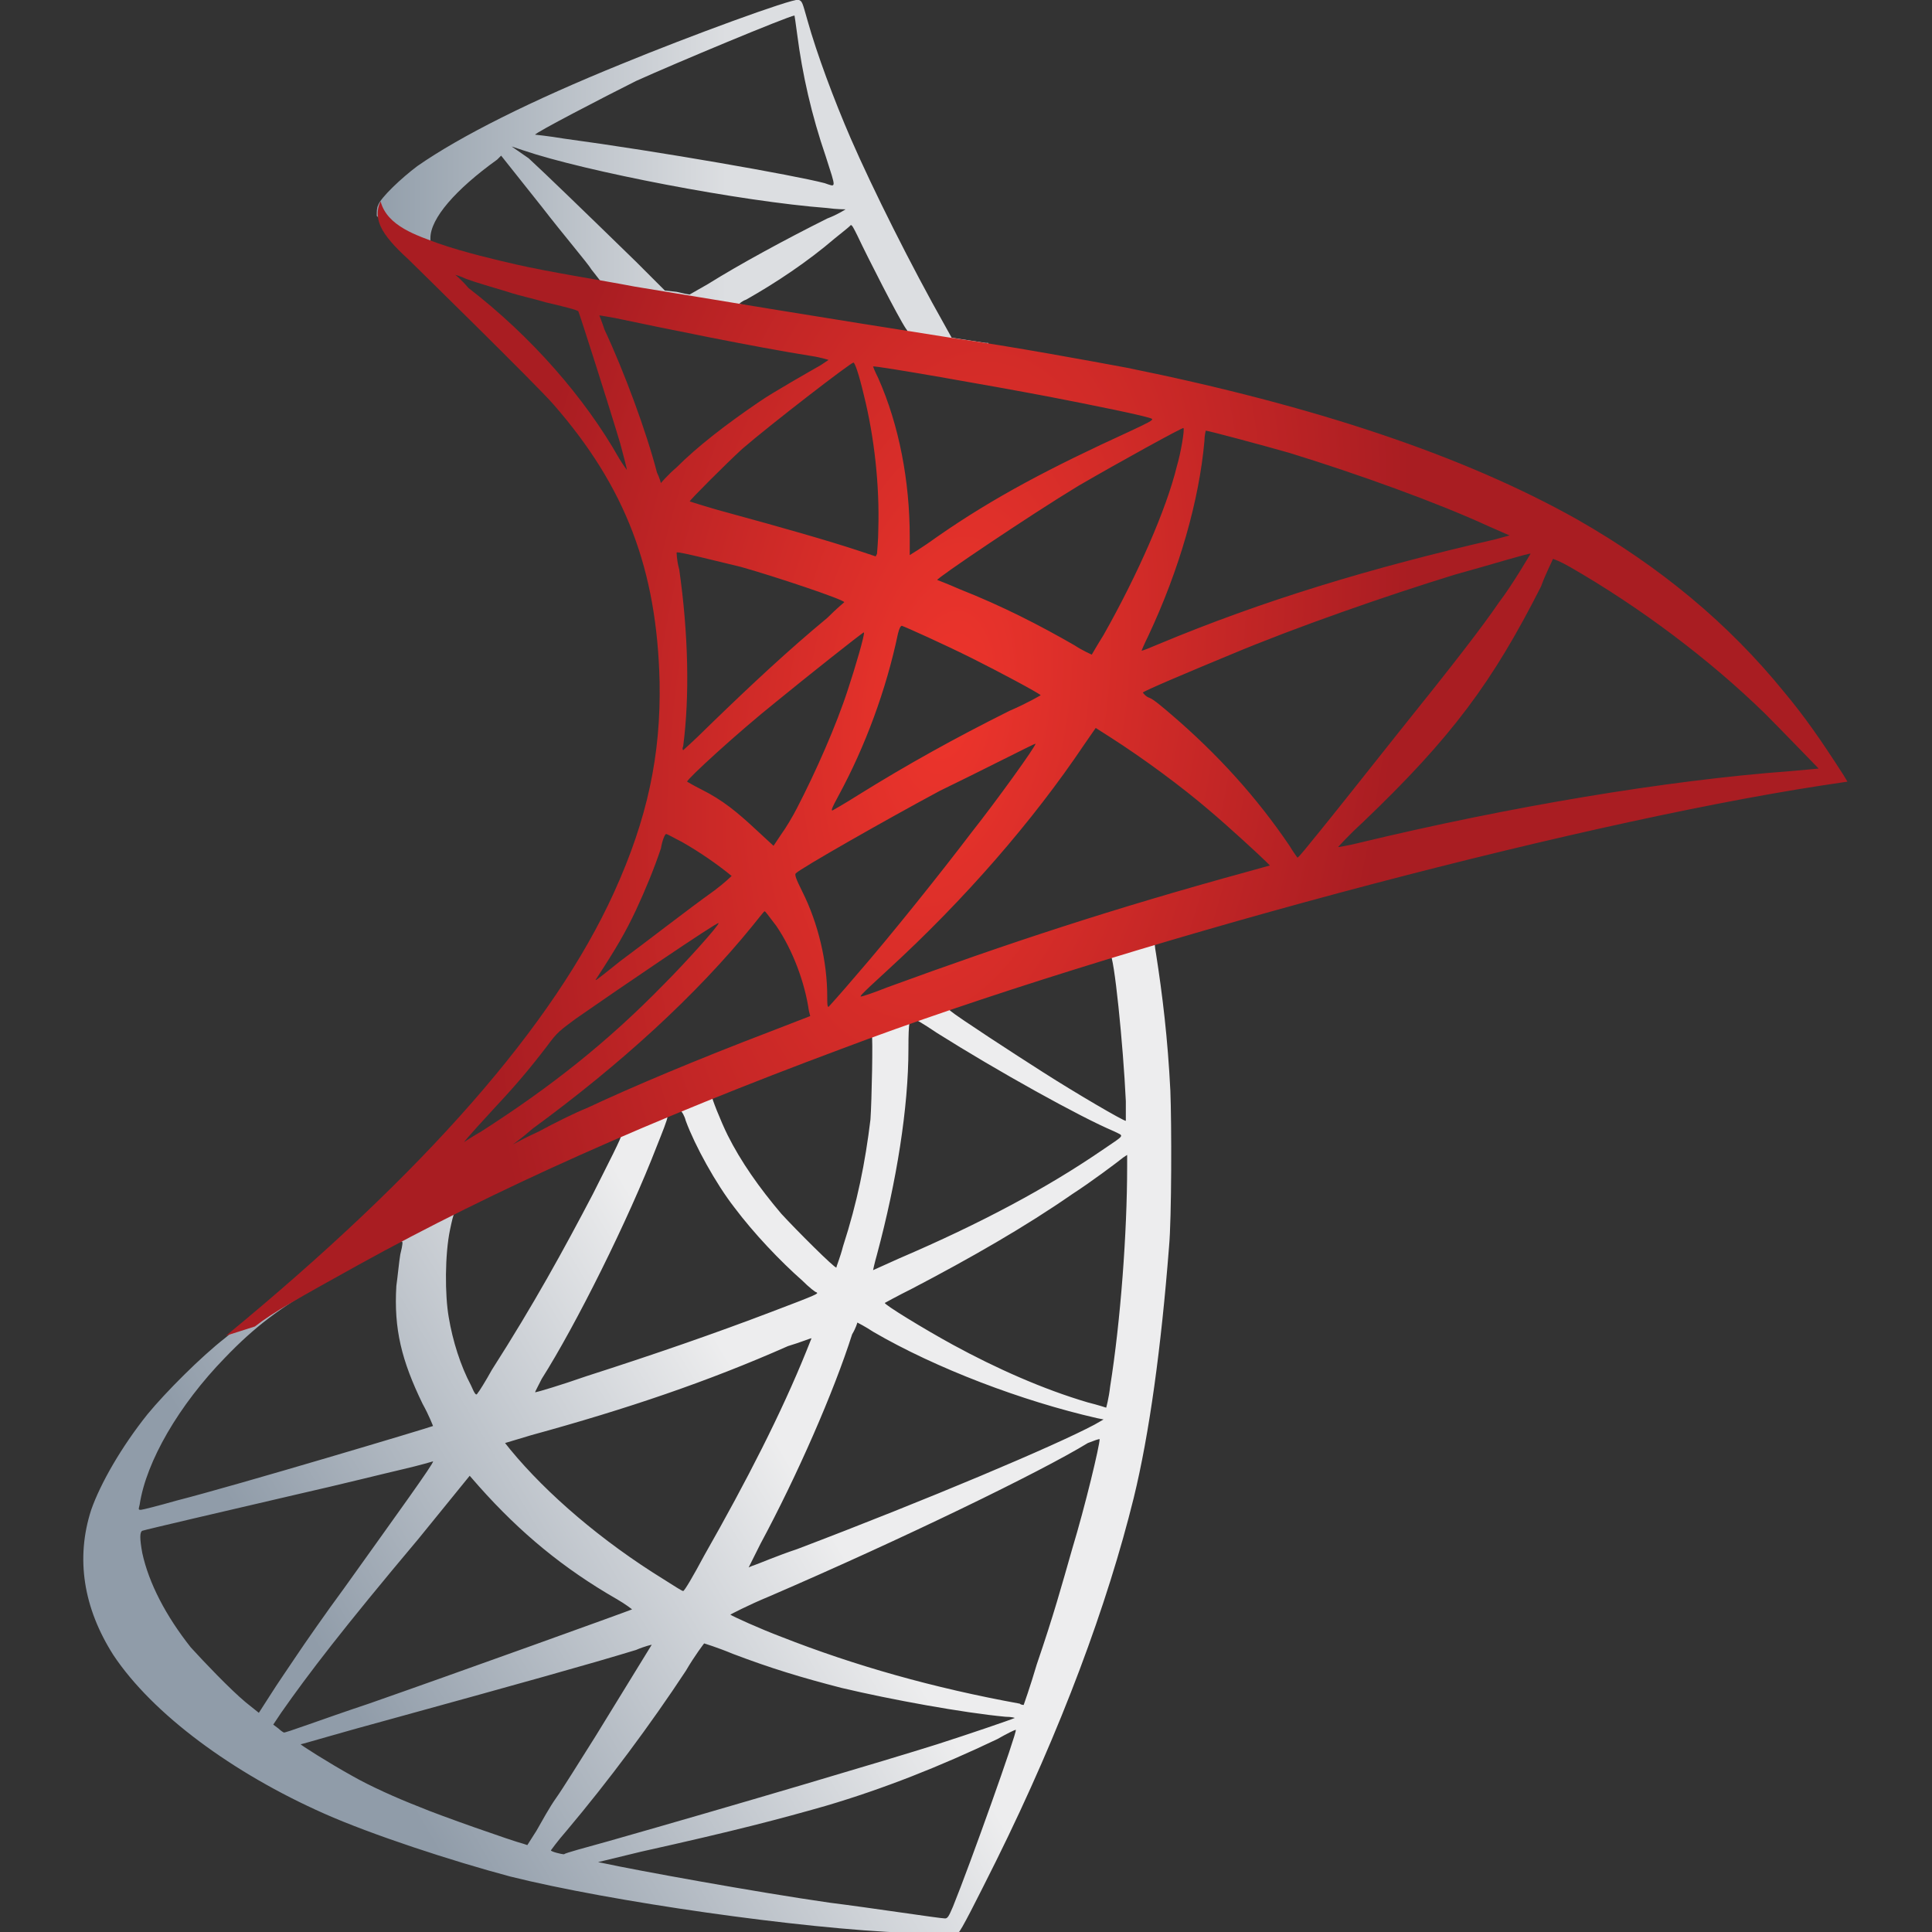 <?xml version="1.0" encoding="utf-8"?>
<!-- Generator: Adobe Illustrator 19.1.1, SVG Export Plug-In . SVG Version: 6.00 Build 0)  -->
<svg version="1.1"
	 id="svg3614" xmlns:dc="http://purl.org/dc/elements/1.1/" xmlns:svg="http://www.w3.org/2000/svg" xmlns:cc="http://creativecommons.org/ns#" xmlns:rdf="http://www.w3.org/1999/02/22-rdf-syntax-ns#"
	 xmlns="http://www.w3.org/2000/svg" xmlns:xlink="http://www.w3.org/1999/xlink" x="0px" y="0px" viewBox="301.5 0.5 84 84"
	 style="enable-background:new 301.5 0.5 84 84;" xml:space="preserve">
<rect x="301.5" y="0.5" width="84" height="84" fill="#333333" stroke="none"/>
<style type="text/css">
	.st0{fill:url(#path3639_1_);}
	.st1{fill:url(#path3667_1_);}
	.st2{fill:url(#path2851_1_);}
</style>
<g id="layer1" transform="translate(-220.969,-214.23)">
	<g id="g3545" transform="matrix(0.872,0,0,0.872,-814.021,35.445)">
		<g id="layer1-2" transform="matrix(0.653,0,0,0.653,1153.125,109.927)">
			
				<linearGradient id="path3639_1_" gradientUnits="userSpaceOnUse" x1="-490.279" y1="1694.643" x2="-403.694" y2="1745.805" gradientTransform="matrix(0.381 0 0 -0.381 796.768 925.682)">
				<stop  offset="0" style="stop-color:#909CA9"/>
				<stop  offset="1" style="stop-color:#EDEDEE"/>
			</linearGradient>
			<path id="path3639" class="st0" d="M672.7,215.4l-29.6,9.6l-25.7,11.4l-7.2,1.9c-1.8,1.7-3.8,3.5-5.8,5.3c-2.3,2-4.4,3.8-6,5.1
				c-1.8,1.4-4.5,4.1-5.9,5.8c-2,2.5-3.6,5.3-4.3,7.3c-1.2,3.7-0.6,7.5,1.7,11.1c3,4.5,9.1,9,16.1,12.1c3.6,1.6,9.7,3.6,14.2,4.8
				c7.6,1.9,22.2,4,30.3,4.3c1.6,0.1,3.8,0.1,3.9,0c0.2-0.1,1.4-2.5,2.9-5.5c5-10.1,8.5-19.6,10.5-27.7c1.2-4.9,2.1-11.5,2.7-19.2
				c0.2-2.2,0.2-9.4,0.1-11.9c-0.2-4-0.6-7.3-1.1-10.5c-0.1-0.5-0.1-0.9-0.1-0.9c0.1-0.1,0.4-0.2,4-1.2L672.7,215.4L672.7,215.4z
				 M666,219.4c0.3,0,1,6.9,1.2,11.2c0,0.9,0,1.5,0,1.5c-0.2,0-3.8-2.1-6.3-3.7c-2.2-1.4-6.5-4.2-7.1-4.7c-0.2-0.2-0.2-0.2,1.6-0.8
				C658.4,221.7,665.7,219.4,666,219.4L666,219.4z M650.9,224.3c0.2,0,0.7,0.3,1.9,1.1c4.6,2.9,10.9,6.4,13.5,7.5
				c0.8,0.4,0.9,0.2-1,1.5c-4.1,2.8-9.1,5.5-15.4,8.2c-1.1,0.5-2,0.9-2,0.9s0.1-0.5,0.3-1.2c1.5-5.6,2.4-11.2,2.4-15.7
				C650.6,224.4,650.7,224.4,650.9,224.3C650.9,224.3,650.9,224.3,650.9,224.3L650.9,224.3z M647.8,225.5c0.1,0.1,0,5.1-0.1,6.5
				c-0.4,3.3-1,6.3-2.1,9.7c-0.2,0.8-0.5,1.5-0.5,1.6c-0.1,0.1-3.1-2.9-4.2-4.1c-1.7-2-3.1-4-4.1-6c-0.5-1-1.3-3-1.2-3
				C635.9,230,647.7,225.4,647.8,225.5L647.8,225.5z M633.2,231.3C633.2,231.3,633.3,231.3,633.2,231.3c0.1,0.1,0.3,0.4,0.4,0.8
				c0.7,1.9,2.3,4.8,3.7,6.6c1.5,2,3.5,4.1,5.2,5.6c0.5,0.5,1,0.9,1.1,0.9c0.1,0.1,0.2,0.1-3.5,1.5c-4.2,1.6-8.8,3.2-14.1,4.9
				c-2,0.7-3.7,1.2-3.8,1.2c-0.2,0.1-0.1,0,0.4-1c2.6-4.1,6.6-12.1,8.8-17.8c0.4-1,0.8-2,0.8-2.2c0.1-0.3,0.2-0.4,0.5-0.6
				C633,231.3,633.1,231.3,633.2,231.3L633.2,231.3z M628.7,233.1c0.1,0.1-1.1,2.4-2.2,4.6c-2.2,4.2-4.5,8.4-7.7,13.4
				c-0.5,0.9-1,1.7-1.1,1.8c-0.1,0.2-0.2,0.1-0.5-0.6c-0.8-1.5-1.4-3.4-1.7-5.2c-0.3-1.7-0.3-4.8,0.1-6.7c0.3-1.4,0.3-1.4,0.9-1.7
				C619.4,237.4,628.6,233,628.7,233.1z M667.3,234.7v0.9c0,5-0.5,11.8-1.3,16.8c-0.1,0.9-0.3,1.6-0.3,1.6c0,0-0.6-0.2-1.4-0.4
				c-3.4-1-7-2.6-10.3-4.4c-2.2-1.2-5.3-3.1-5.2-3.2c0,0,0.9-0.5,2.1-1.1c4.4-2.3,8.6-4.7,12.2-7.2c1.4-0.9,3.4-2.4,3.9-2.8
				L667.3,234.7z M611.9,241.3c0.1,0,0.1,0.2-0.1,1c-0.1,0.6-0.2,1.7-0.3,2.4c-0.2,3.3,0.4,5.7,2,9c0.5,0.9,0.8,1.7,0.8,1.7
				c-0.2,0.1-14.9,4.5-19.6,5.7c-1.4,0.4-2.6,0.7-2.7,0.7c-0.2,0-0.2,0-0.1-0.4c0.5-3.3,3-7.6,6.5-11.2c2.3-2.4,4.2-3.8,7.3-5.6
				C608,243.3,611.5,241.4,611.9,241.3C611.8,241.3,611.8,241.3,611.9,241.3L611.9,241.3z M646.7,247.5c0,0,0.6,0.3,1.2,0.7
				c4.8,2.8,11.4,5.3,17.1,6.6l0.5,0.1l-0.7,0.4c-3,1.6-12.7,5.7-22.7,9.5c-1.5,0.5-2.9,1.1-3.2,1.2c-0.3,0.1-0.5,0.2-0.5,0.2
				s0.4-0.8,0.9-1.8c2.8-5.2,5.6-11.6,7-16C646.6,247.9,646.7,247.5,646.7,247.5L646.7,247.5z M643.2,248.7c0,0-0.2,0.5-0.4,1
				c-1.9,4.7-4.5,9.8-7.8,15.6c-0.8,1.5-1.5,2.7-1.6,2.7s-0.7-0.4-1.5-0.9c-4.7-2.9-8.9-6.5-11.7-9.9l-0.4-0.5l2-0.6
				c7.3-2,13.5-4.1,19.6-6.8C642.4,249,643.1,248.7,643.2,248.7L643.2,248.7z M665.2,256.4C665.2,256.4,665.2,256.4,665.2,256.4
				c0,0.5-1.1,5.1-2.1,8.4c-0.8,2.8-1.4,5-2.7,8.8c-0.5,1.7-1,3.1-1,3.1c0,0-0.2,0-0.3-0.1c-6.6-1.2-12.6-2.9-18.2-5.1
				c-1.6-0.6-3.8-1.6-3.9-1.7c0,0,1.3-0.7,3-1.4c10.2-4.4,20.7-9.5,24.3-11.7C664.8,256.5,665.1,256.4,665.2,256.4L665.2,256.4z
				 M614.3,258.1c0.1,0.1-2.8,4.1-6.8,9.7c-1.4,1.9-3,4.2-3.6,5.1s-1.5,2.2-2,3l-0.9,1.4l-1-0.8c-1.2-1-3.2-3.1-4.2-4.2
				c-1.9-2.4-3.2-4.9-3.7-7.2c-0.2-1.1-0.2-1.6,0-1.7c0.3-0.1,6.3-1.5,11.9-2.8c3.1-0.7,6.7-1.6,8-1.9S614.3,258.1,614.3,258.1
				L614.3,258.1z M617.1,259.2l0.7,0.8c3.2,3.6,6.5,6.3,10.5,8.6c0.7,0.4,1.2,0.8,1.2,0.8c-0.2,0.1-13.8,5-20.1,7.2
				c-3.6,1.2-6.5,2.3-6.5,2.2c0,0-0.2-0.1-0.4-0.3l-0.4-0.3l0.6-0.9c2.1-3,4.7-6.4,10.5-13.3L617.1,259.2L617.1,259.2z M635,272
				c0,0,1,0.3,2.2,0.8c2.9,1.1,5.2,1.8,8.3,2.6c3.8,0.9,9.3,1.9,12.5,2.2c0.5,0,0.8,0.1,0.7,0.1c-0.2,0.1-3.4,1.2-5.9,2
				c-3.8,1.2-15.6,4.7-25.1,7.4c-1.8,0.5-3.3,0.9-3.4,1c-0.2,0-1-0.2-1-0.3c0,0,0.5-0.7,1.2-1.5c3.2-3.8,6.4-8.1,9.1-12.2
				C634.3,272.9,635,272,635,272L635,272z M631,272.1c0,0-1.6,2.6-4.3,7c-1.2,1.9-2.5,4-3,4.7s-1.1,1.8-1.5,2.5l-0.7,1.1l-0.3-0.1
				c-0.8-0.2-6.5-2.2-7.9-2.8c-1.8-0.7-3.8-1.6-5.2-2.4c-1.8-1-4-2.4-3.9-2.4c0.1,0,3.1-0.9,6.8-1.9c9.8-2.7,15.2-4.2,18.8-5.3
				C630.5,272.2,631,272.1,631,272.1L631,272.1z M658.8,278.6C658.8,278.6,658.9,278.6,658.8,278.6c0.1,0.2-3.5,10.3-4.8,13.5
				c-0.3,0.7-0.4,0.9-0.6,0.9c-0.4,0-5.6-0.8-8.8-1.2c-5.6-0.8-14.9-2.5-17.2-3l-0.5-0.1l3.3-0.8c7.2-1.6,10.6-2.5,14.1-3.5
				c4.4-1.3,8.7-3,13.1-5.1C658.1,278.9,658.7,278.6,658.8,278.6L658.8,278.6z"/>
			
				<linearGradient id="path3667_1_" gradientUnits="userSpaceOnUse" x1="-489.764" y1="2006.751" x2="-420.095" y2="2006.751" gradientTransform="matrix(0.381 0 0 -0.381 796.768 925.682)">
				<stop  offset="0" style="stop-color:#939FAB"/>
				<stop  offset="1" style="stop-color:#DCDEE1"/>
			</linearGradient>
			<path id="path3667" class="st1" d="M642.2,146.5c-0.5-0.1-8.4,2.8-13.5,4.9c-6.9,2.8-12.3,5.5-15.6,7.8c-1.2,0.9-2.8,2.4-3,3
				c-0.1,0.2-0.1,0.5-0.1,0.8l3,2.8l7.1,2.3l17,3l19.4,3.3l0.2-1.7c-0.1,0-0.1,0-0.2,0l-2.6-0.4l-0.5-0.9
				c-2.6-4.6-5.5-10.4-7.2-14.3c-1.3-3-2.6-6.5-3.3-9C642.5,146.7,642.5,146.6,642.2,146.5L642.2,146.5z M641.9,147.7
				C641.9,147.7,641.9,147.7,641.9,147.7c0,0,0.1,0.6,0.2,1.4c0.4,3.1,1.1,6.2,2.2,9.4c0.8,2.5,0.8,2.3-0.1,2
				c-2.3-0.6-12.5-2.4-19.9-3.4c-1.2-0.2-2.2-0.3-2.2-0.3c-0.1-0.1,5.3-2.9,7.7-4.1C632.9,151.3,641.3,147.8,641.9,147.7z
				 M620.3,157.7l0.9,0.3c4.7,1.6,16.6,3.9,23.2,4.4c0.7,0.1,1.4,0.1,1.4,0.1c0,0-0.6,0.4-1.4,0.7c-3.2,1.6-6.7,3.5-9.1,5
				c-0.7,0.4-1.4,0.8-1.4,0.8c-0.1,0-0.6-0.1-1-0.2l-0.9-0.1l-2.2-2.2c-3.9-3.8-7-6.8-8.2-7.9L620.3,157.7z M619.5,158.4l3.1,3.9
				c1.7,2.2,3.5,4.3,3.8,4.8c0.4,0.5,0.7,0.9,0.7,0.9c-0.1,0.1-4.6-0.8-6.9-1.3c-2.4-0.6-3.4-0.8-4.9-1.3l-1.2-0.4l0-0.3
				c0-1.5,1.9-3.7,5.1-6L619.5,158.4L619.5,158.4z M646.2,163.7c0.1,0,0.2,0.2,0.5,0.8c0.8,1.7,3.1,6.2,3.7,7.1
				c0.2,0.3,0.5,0.3-2.7-0.2c-7.6-1.2-10-1.6-10-1.7c0,0,0.2-0.2,0.5-0.3c2.3-1.3,4.7-2.9,6.8-4.7c0.5-0.4,1-0.8,1.1-0.9
				C646.2,163.7,646.2,163.7,646.2,163.7L646.2,163.7z"/>
			
				<radialGradient id="path2851_1_" cx="-852.142" cy="518.6" r="92.499" gradientTransform="matrix(-0.366 -5.540111e-002 -0.111 0.732 399.223 -226.596)" gradientUnits="userSpaceOnUse">
				<stop  offset="0" style="stop-color:#EE352C"/>
				<stop  offset="1" style="stop-color:#A91D22"/>
			</radialGradient>
			<path id="path2851" class="st2" d="M610.3,161.9c0,0-0.5,0.8,0,1.9c0.3,0.7,1.1,1.6,2.1,2.5c0,0,9.9,9.7,11.1,11.1
				c5.5,6.3,7.9,12.6,8.1,21.2c0.1,5.5-0.9,10.4-3.5,16.1c-4.6,10.1-14.4,21.3-29.6,33.8l2.2-0.7c1.4-1.1,3.4-2.2,7.9-4.7
				c10.5-5.8,22.4-11.1,36.9-16.5c20.9-7.9,55.3-17.1,74.8-20.1l2-0.3l-0.3-0.5c-1.8-2.8-3-4.5-4.5-6.3c-4.3-5.3-9.5-9.6-15.8-13.2
				c-8.7-4.9-20.1-8.7-34.4-11.6c-2.7-0.5-8.6-1.6-13.5-2.3c-10.2-1.6-16.8-2.7-24.1-3.9c-2.6-0.5-6.5-1.1-9.1-1.7
				c-1.3-0.3-3.9-0.9-5.9-1.6C613.1,164.5,610.8,163.8,610.3,161.9L610.3,161.9z M616,167.5c0,0,0.4,0.1,0.8,0.3
				c0.8,0.3,1.9,0.6,3.2,1c0.9,0.3,1.9,0.5,2.9,0.8c1.3,0.3,2.5,0.6,2.5,0.7c0.1,0.2,2.4,7.4,3.2,10.1c0.3,1.1,0.5,1.9,0.5,2
				c0,0-0.3-0.4-0.6-0.9c-2.6-4.6-6.7-9.3-11.5-13C616.5,167.9,616,167.5,616,167.5z M627,170.6c0.1,0,0.6,0.1,1.2,0.2
				c3.8,0.8,10.6,2.2,15,2.9c0.7,0.1,1.3,0.3,1.3,0.3c0,0-0.3,0.2-0.6,0.4c-0.7,0.4-3.7,2.1-4.7,2.8c-2.5,1.7-4.7,3.4-6.3,5
				c-0.7,0.6-1.2,1.2-1.2,1.2s-0.1-0.4-0.3-0.8c-0.8-3.1-2.5-7.7-4-10.9C627.2,171.1,627,170.6,627,170.6
				C627,170.6,627,170.6,627,170.6L627,170.6z M646.4,174.2c0.1,0,0.4,0.8,0.8,2.5c0.8,3.2,1.2,6.9,1.1,10.2c0,0.9-0.1,1.8-0.1,1.9
				l-0.1,0.2l-1.2-0.4c-2.4-0.8-6.3-1.9-9.6-2.8c-1.9-0.5-3.4-1-3.4-1c0-0.1,2.8-2.9,4-4C640.1,178.9,646.2,174.2,646.4,174.2
				L646.4,174.2z M647.9,174.5c0.1-0.1,9.2,1.5,13.4,2.3c3.1,0.6,7.6,1.5,7.9,1.7c0.1,0.1-0.3,0.3-1.8,1c-5.9,2.7-10.3,5-14.6,8
				c-1.1,0.8-2.1,1.4-2.1,1.4c0,0,0-0.6,0-1.4c0-4.2-0.8-8.5-2.4-12.1C648,174.8,647.9,174.5,647.9,174.5L647.9,174.5z M671.6,179.2
				c0.1,0.1-0.2,1.9-0.5,2.9c-0.8,3.3-3,8.3-5.6,12.9c-0.5,0.8-0.9,1.5-0.9,1.5c0,0-0.7-0.3-1.3-0.7c-2.6-1.5-5.5-3-8.8-4.3
				c-0.9-0.4-1.7-0.7-1.7-0.7c-0.1-0.1,7-4.9,10.8-7.2C666.7,181.8,671.6,179.1,671.6,179.2z M673.3,179.4c0.2,0,4.3,1.1,6.4,1.7
				c5.2,1.6,11.3,3.8,15.2,5.6l1.6,0.7l-1.1,0.3c-9.6,2.2-17.8,4.7-25.7,8c-0.7,0.3-1.2,0.5-1.3,0.5c0,0,0.2-0.5,0.5-1.1
				c2.4-5.1,3.9-10.4,4.3-14.9C673.2,179.8,673.3,179.4,673.3,179.4L673.3,179.4z M632.9,188.7c0.1-0.1,3.2,0.7,4.9,1.1
				c2.5,0.7,7.9,2.5,7.9,2.7c0,0-0.6,0.5-1.3,1.2c-2.9,2.4-5.7,5-9.1,8.3c-1,1-1.9,1.8-1.9,1.8s-0.1-0.1,0-0.3
				c0.5-3.8,0.4-8.6-0.3-13.5C632.9,189.3,632.9,188.7,632.9,188.7L632.9,188.7z M698.1,188.8c0,0-1.4,2.4-2.4,3.7
				c-1.3,1.9-3.3,4.5-7.8,10.1c-2.3,2.9-5,6.3-5.9,7.4c-0.9,1.1-1.6,2-1.7,2c0,0-0.3-0.4-0.6-0.9c-2.5-3.7-5.5-7-9-10
				c-0.7-0.6-1.4-1.2-1.7-1.3s-0.5-0.4-0.5-0.4c0-0.1,3.8-1.7,6.7-2.9c5-2.1,11.9-4.5,17.1-6.1C695.2,189.6,698.1,188.7,698.1,188.8
				L698.1,188.8z M699.8,189.2c0.1,0,0.6,0.2,1.3,0.6c5.4,3.1,10.7,7.1,14.9,11.2c1.2,1.2,4.1,4.2,4.1,4.2c0,0-1,0.1-2.2,0.2
				c-9.4,0.7-21.4,2.7-33,5.5c-0.8,0.2-1.5,0.3-1.5,0.3s0.8-0.9,1.9-1.9c6.8-6.5,9.9-10.7,13.6-18
				C699.3,190.2,699.8,189.3,699.8,189.2C699.8,189.2,699.8,189.2,699.8,189.2L699.8,189.2z M650.1,194.3c0.3,0.1,3.2,1.4,5.4,2.5
				c2,1,5,2.6,5.2,2.8c0,0-1,0.6-2.4,1.2c-4.2,2.1-7.8,4.1-11.5,6.4c-1.1,0.7-2,1.2-2,1.2c-0.1,0-0.1-0.1,0.5-1.2
				c2-3.7,3.6-8,4.5-12.3C649.9,194.5,650,194.3,650.1,194.3L650.1,194.3z M647.2,194.8c0.1,0.1-0.7,2.8-1.2,4.3
				c-0.9,2.8-2.5,6.4-3.9,9.1c-0.3,0.6-0.9,1.6-1.2,2l-0.6,0.9l-1.3-1.2c-1.5-1.4-2.6-2.3-4.2-3.1c-0.6-0.3-1.1-0.6-1.1-0.6
				c0-0.2,3.8-3.7,6.8-6.1C642.7,198.3,647.1,194.8,647.2,194.8z M664.9,202.1l1.1,0.7c2.5,1.6,5.5,3.8,7.7,5.7
				c1.3,1.1,3.7,3.3,4.2,3.8l0.3,0.3l-1.8,0.5c-10.2,2.8-18.1,5.4-27.4,8.8c-1,0.4-1.9,0.7-2,0.7c-0.1,0-0.3,0.1,2-2
				c5.9-5.4,11.1-11.4,15-17.2L664.9,202.1z M660.3,203.3c0.1,0.1-3,4.4-4.9,6.8c-2.2,2.9-6.1,7.8-8.8,10.9
				c-1.1,1.3-2.1,2.4-2.1,2.4c-0.1,0-0.1-0.3-0.1-0.8c0-2.7-0.7-5.6-1.9-8c-0.5-1-0.6-1.3-0.5-1.4c0.4-0.4,6.9-4.1,11-6.3
				C655.9,205.5,660.2,203.3,660.3,203.3L660.3,203.3z M632.1,210.2c0.1,0,0.6,0.3,1.2,0.6c1.4,0.8,2.7,1.7,3.8,2.6
				c0,0-0.5,0.5-1.3,1.1c-2.1,1.5-5.3,4-7.2,5.4c-2,1.6-2,1.6-1.8,1.3c1.5-2.3,2.2-3.5,3-5.2c0.7-1.5,1.4-3.2,1.9-4.7
				C631.8,210.7,632,210.2,632.1,210.2L632.1,210.2z M639.6,216.1c0.1,0,0.2,0.2,0.9,1.1c1.3,1.9,2.2,4.4,2.5,6.5l0.1,0.4l-3.1,1.2
				c-5.5,2.1-10.5,4.2-13.9,5.8c-1,0.4-2.6,1.2-3.7,1.8c-1.1,0.5-2,1-2,1c0,0,0.7-0.5,1.5-1.2c6.7-4.9,12.5-10.2,16.8-15.5
				C639.1,216.7,639.5,216.2,639.6,216.1C639.6,216.1,639.6,216.1,639.6,216.1L639.6,216.1z M636.1,217c0.1,0.1-2.5,3-4.2,4.7
				c-4.3,4.4-8.6,7.8-13.9,11.2c-0.7,0.4-1.3,0.8-1.3,0.8c-0.1,0.1,0-0.1,2.4-2.7c1.5-1.6,2.6-2.9,3.9-4.6c0.8-1.1,1-1.2,2.2-2.1
				C628.5,222,636,216.9,636.1,217L636.1,217z"/>
		</g>
	</g>
</g>
</svg>
